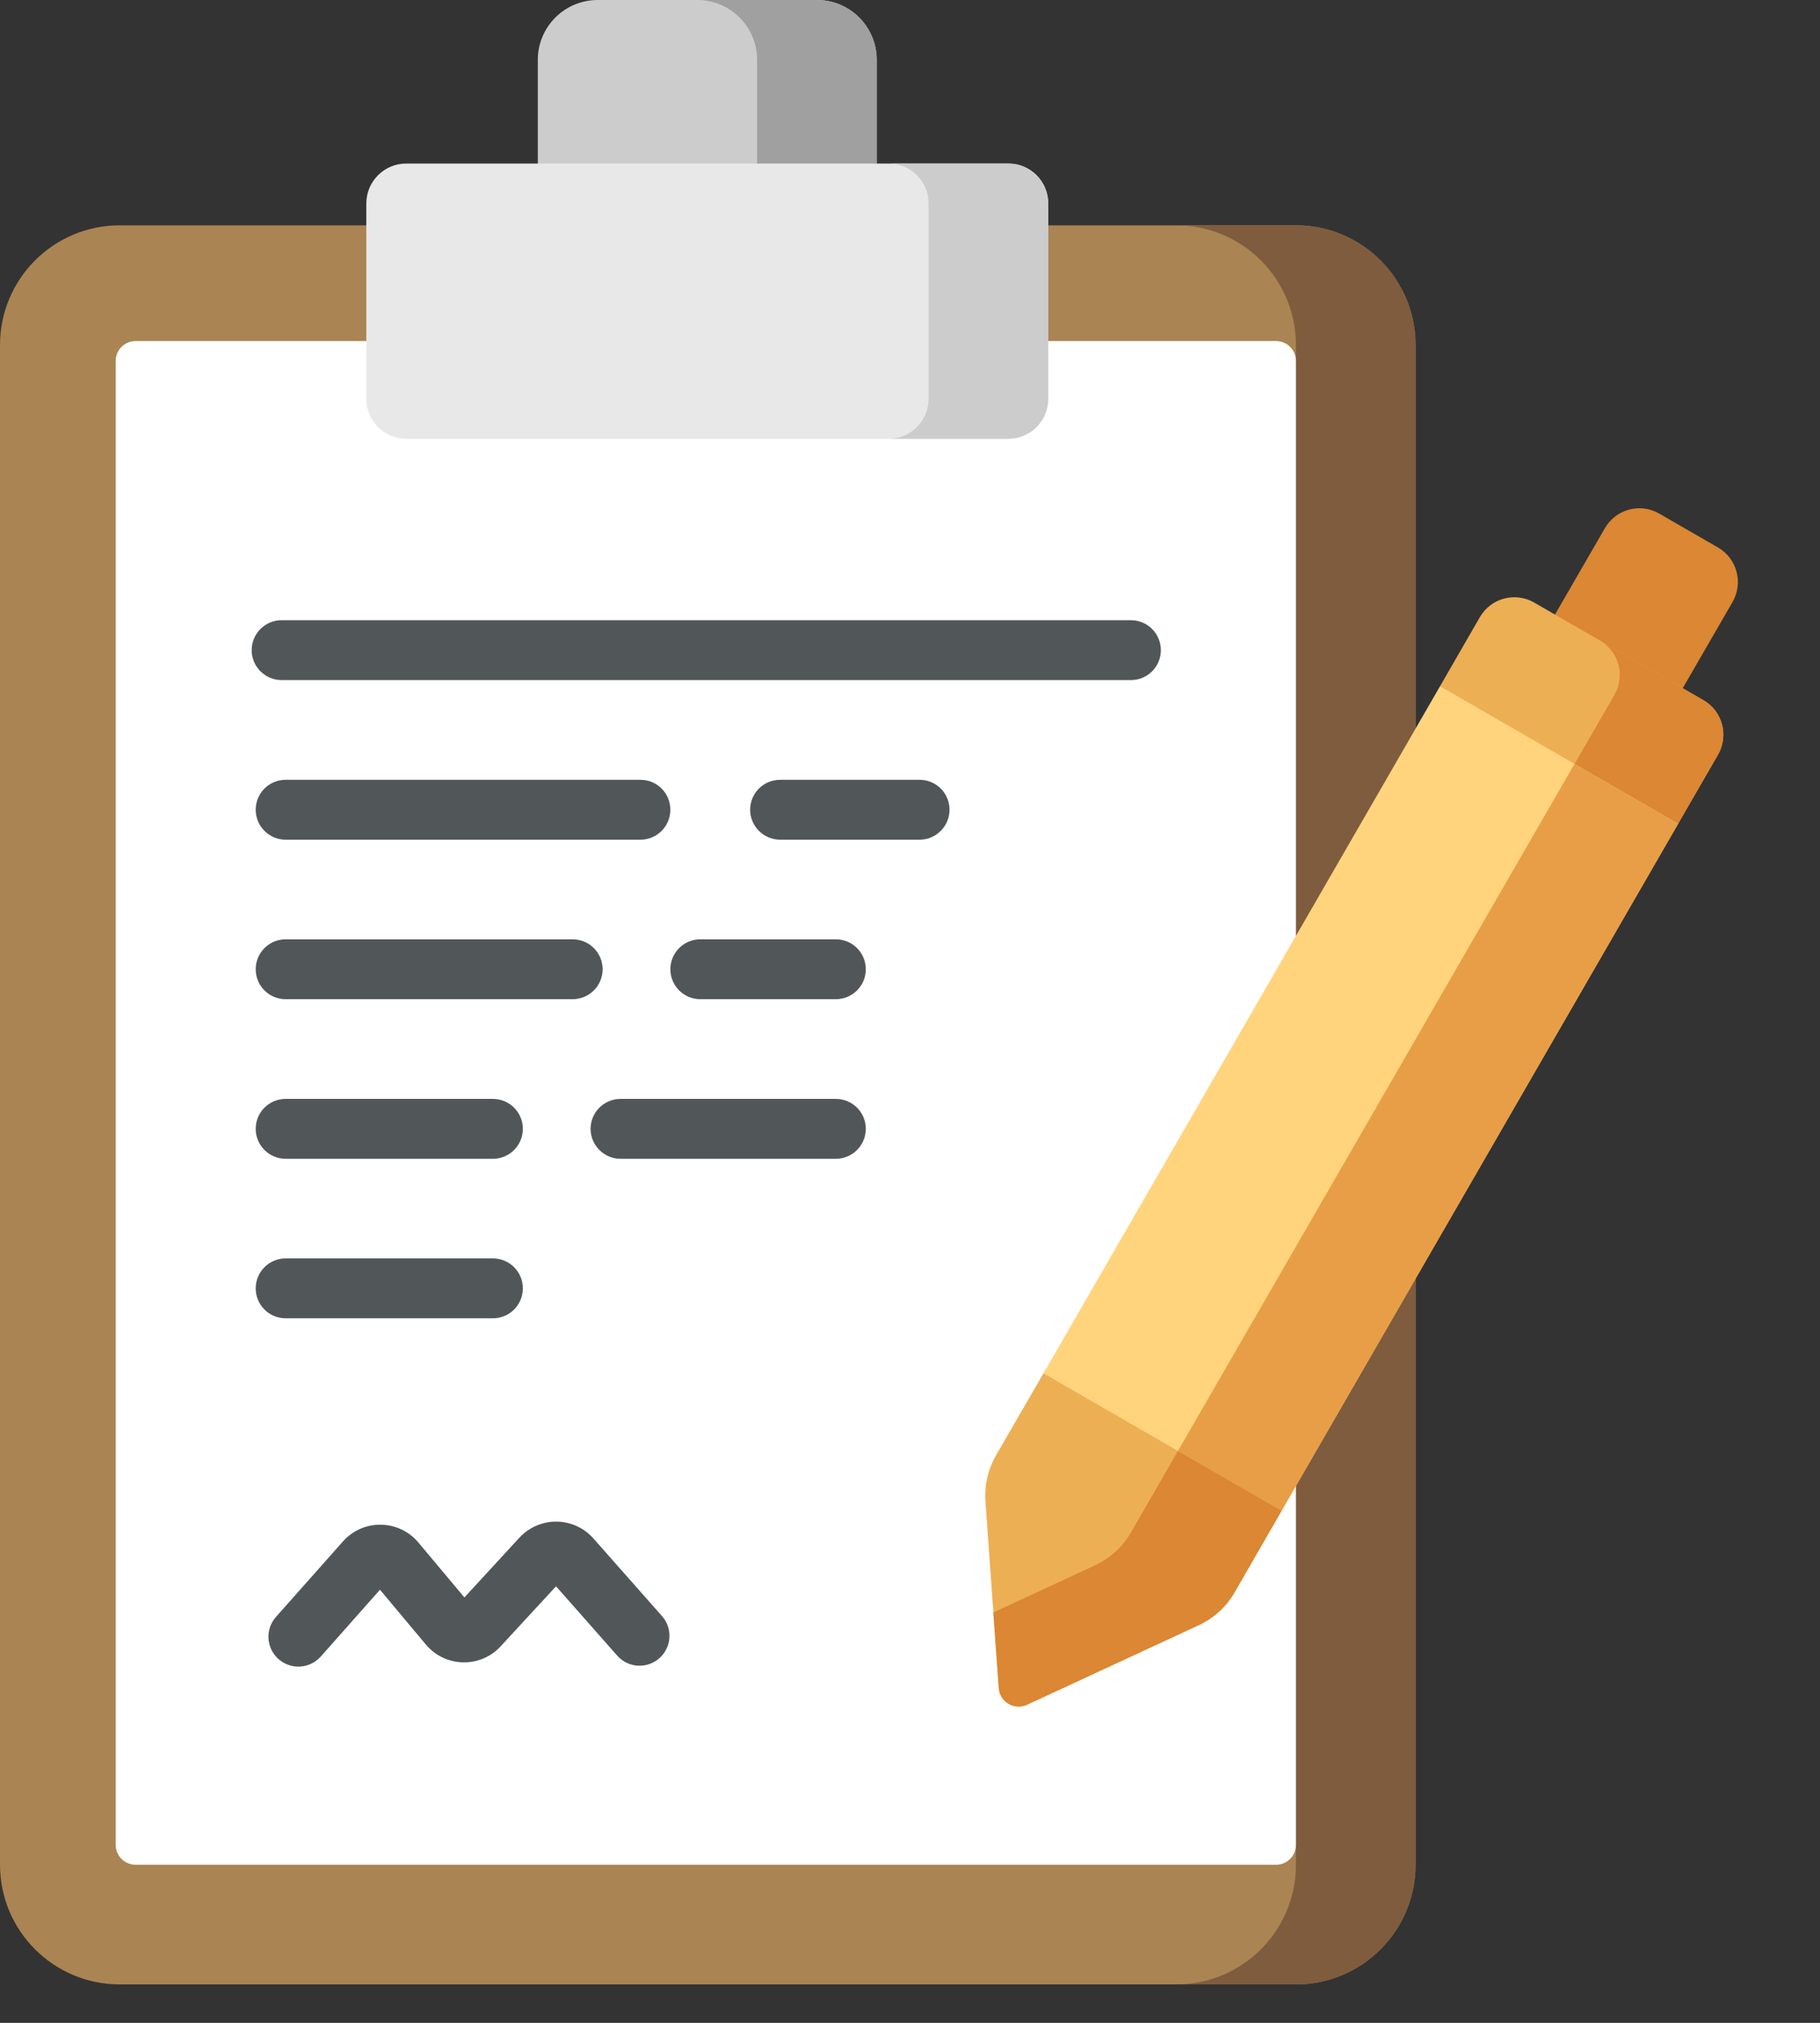 <svg width="18" height="20" viewBox="0 0 18 20" fill="none" xmlns="http://www.w3.org/2000/svg">
<rect x="0" y="0" width="18" height="20" fill="#333333" stroke="none"/>
<path d="M14 18.437C14 19.09 13.47 19.62 12.817 19.62H1.183C0.53 19.62 0 19.09 0 18.437V3.411C0 2.758 0.53 2.228 1.183 2.228H12.817C13.47 2.228 14 2.758 14 3.411V18.437Z" fill="#AA8452"/>
<path d="M14 3.411V18.437C14 19.09 13.471 19.62 12.817 19.62H11.634C12.287 19.62 12.817 19.09 12.817 18.437V3.411C12.817 2.758 12.287 2.228 11.634 2.228H12.817C13.47 2.228 14 2.758 14 3.411Z" fill="#7F5C3E"/>
<path d="M12.817 3.569C12.817 3.46 12.729 3.372 12.62 3.372H1.341C1.232 3.372 1.144 3.46 1.144 3.569V18.24C1.144 18.349 1.232 18.437 1.341 18.437H12.62C12.729 18.437 12.817 18.349 12.817 18.24V3.569Z" fill="white"/>
<path d="M8.671 2.011V0.592C8.671 0.265 8.406 0 8.08 0H5.911C5.584 0 5.319 0.265 5.319 0.592V2.011H8.671Z" fill="#CCCCCC"/>
<path d="M8.671 0.592V2.011H7.488V0.592C7.488 0.265 7.223 0 6.896 0H8.08C8.407 0 8.671 0.265 8.671 0.592Z" fill="#A0A0A0"/>
<path d="M4.017 1.617C3.8 1.617 3.623 1.794 3.623 2.011V3.944C3.623 4.162 3.8 4.338 4.017 4.338H9.973C10.19 4.338 10.367 4.162 10.367 3.944V2.011C10.367 1.793 10.19 1.617 9.973 1.617H4.017Z" fill="#E8E8E8"/>
<path d="M16.991 5.413L16.41 5.078C16.222 4.969 15.981 5.034 15.872 5.223L15.379 6.076L15.789 6.805H16.642L17.135 5.952C17.244 5.763 17.179 5.522 16.991 5.413Z" fill="#DB8733"/>
<path d="M15.174 5.958L16.847 6.923C17.036 7.032 17.1 7.273 16.991 7.462L16.597 8.144L14.974 7.965L14.242 6.785L14.636 6.102C14.745 5.913 14.986 5.849 15.174 5.958Z" fill="#EDAF54"/>
<path d="M12.675 14.937H11.21L10.32 13.578L14.242 6.785L16.597 8.144L12.675 14.937Z" fill="#FFD47D"/>
<path d="M11.858 16.067L10.157 16.855C10.032 16.913 9.888 16.828 9.878 16.69L9.746 14.843C9.735 14.686 9.771 14.529 9.849 14.392L10.32 13.578L12.675 14.937L12.209 15.745C12.128 15.886 12.005 15.998 11.858 16.067Z" fill="#EDAF54"/>
<path d="M2.951 16.478C2.881 16.478 2.811 16.453 2.754 16.403C2.632 16.295 2.621 16.108 2.73 15.986L3.392 15.24C3.487 15.133 3.624 15.072 3.767 15.075C3.911 15.077 4.046 15.141 4.138 15.251L4.593 15.794L5.137 15.203C5.231 15.102 5.363 15.044 5.5 15.044H5.505C5.644 15.046 5.777 15.106 5.869 15.211L6.547 15.978C6.655 16.1 6.644 16.287 6.521 16.395C6.399 16.503 6.212 16.492 6.104 16.369L5.499 15.684L4.952 16.277C4.857 16.381 4.72 16.439 4.579 16.436C4.437 16.433 4.303 16.369 4.212 16.26L3.758 15.718L3.172 16.379C3.113 16.445 3.032 16.478 2.951 16.478Z" fill="#515759"/>
<path d="M11.185 6.724H2.785C2.622 6.724 2.489 6.592 2.489 6.428C2.489 6.265 2.622 6.132 2.785 6.132H11.185C11.349 6.132 11.481 6.265 11.481 6.428C11.481 6.592 11.349 6.724 11.185 6.724Z" fill="#515759"/>
<path d="M6.335 8.302H2.825C2.661 8.302 2.529 8.169 2.529 8.006C2.529 7.842 2.661 7.71 2.825 7.71H6.335C6.498 7.71 6.63 7.842 6.63 8.006C6.63 8.169 6.498 8.302 6.335 8.302Z" fill="#515759"/>
<path d="M9.095 8.302H7.715C7.552 8.302 7.419 8.169 7.419 8.006C7.419 7.842 7.552 7.71 7.715 7.71H9.095C9.258 7.71 9.391 7.842 9.391 8.006C9.391 8.169 9.258 8.302 9.095 8.302Z" fill="#515759"/>
<path d="M5.664 9.879H2.825C2.661 9.879 2.529 9.747 2.529 9.583C2.529 9.42 2.661 9.287 2.825 9.287H5.664C5.827 9.287 5.96 9.42 5.96 9.583C5.96 9.747 5.827 9.879 5.664 9.879Z" fill="#515759"/>
<path d="M8.267 9.879H6.926C6.763 9.879 6.63 9.747 6.63 9.583C6.63 9.42 6.763 9.287 6.926 9.287H8.267C8.43 9.287 8.563 9.42 8.563 9.583C8.563 9.747 8.43 9.879 8.267 9.879Z" fill="#515759"/>
<path d="M4.875 11.457H2.825C2.661 11.457 2.529 11.324 2.529 11.161C2.529 10.997 2.661 10.865 2.825 10.865H4.875C5.039 10.865 5.171 10.997 5.171 11.161C5.171 11.324 5.039 11.457 4.875 11.457Z" fill="#515759"/>
<path d="M8.267 11.457H6.137C5.974 11.457 5.841 11.324 5.841 11.161C5.841 10.997 5.974 10.865 6.137 10.865H8.267C8.43 10.865 8.563 10.997 8.563 11.161C8.563 11.324 8.43 11.457 8.267 11.457Z" fill="#515759"/>
<path d="M4.875 13.034H2.825C2.661 13.034 2.529 12.902 2.529 12.738C2.529 12.575 2.661 12.442 2.825 12.442H4.875C5.039 12.442 5.171 12.575 5.171 12.738C5.171 12.902 5.039 13.034 4.875 13.034Z" fill="#515759"/>
<path d="M10.367 2.011V3.944C10.367 4.161 10.19 4.338 9.973 4.338H8.789C9.007 4.338 9.184 4.161 9.184 3.944V2.011C9.184 1.794 9.007 1.617 8.789 1.617H9.973C10.19 1.617 10.367 1.794 10.367 2.011Z" fill="#CCCCCC"/>
<path d="M16.991 7.462L16.597 8.144L15.573 7.553L15.967 6.87C16.076 6.682 16.011 6.441 15.823 6.332L16.847 6.923C17.036 7.032 17.1 7.273 16.991 7.462Z" fill="#DB8733"/>
<path d="M11.65 14.346L15.572 7.553L16.597 8.145L12.675 14.938L11.65 14.346Z" fill="#E89E46"/>
<path d="M12.675 14.937L12.209 15.746C12.128 15.886 12.005 15.998 11.858 16.067L10.157 16.855C10.032 16.913 9.888 16.828 9.878 16.69L9.824 15.943L10.833 15.475C10.98 15.406 11.103 15.294 11.184 15.154L11.65 14.346L12.675 14.937Z" fill="#DB8733"/>
</svg>
